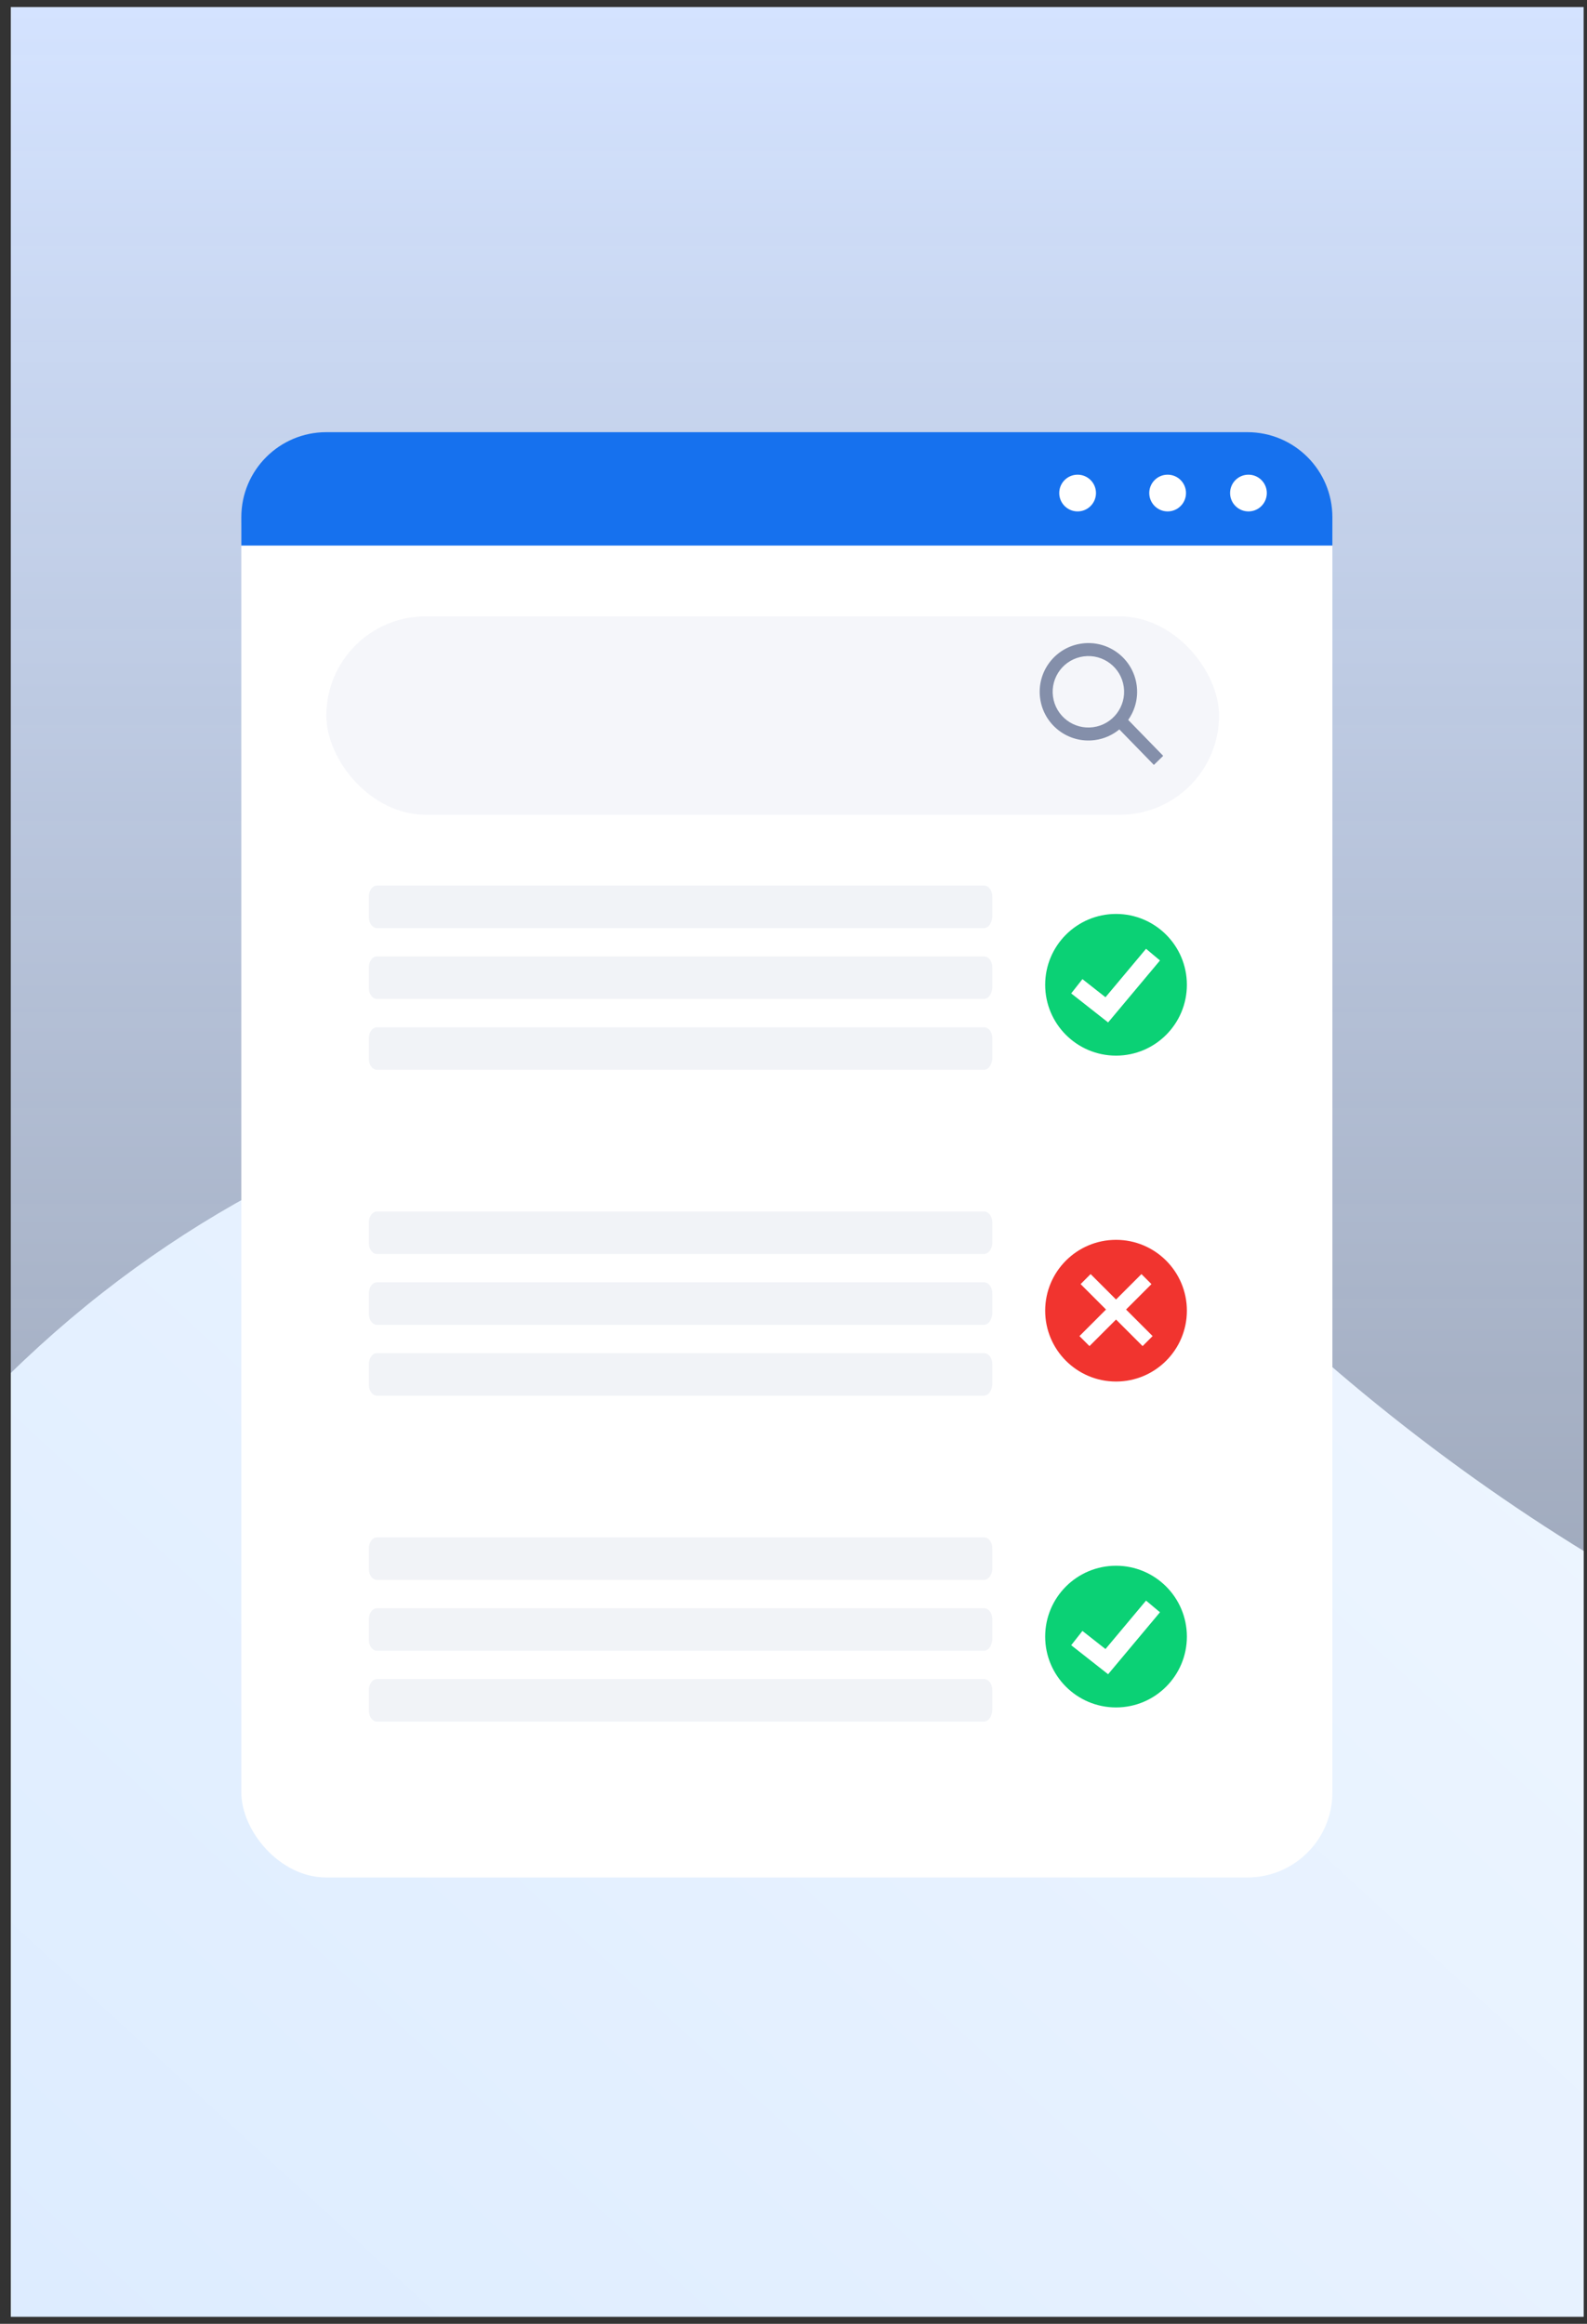 <svg width="112" height="164" viewBox="0 0 112 164" fill="none" xmlns="http://www.w3.org/2000/svg">
<rect x="0" y="0" width="112" height="164" fill="#333333" stroke="none"/>
<g clip-path="url(#clip0)">
<rect x="0.762" y="0.5" width="343" height="344.458" fill="url(#paint0_linear)"/>
<path d="M450.762 9.108C450.762 9.108 349.766 -21.988 350.455 34.025C351.144 89.832 323.975 120.927 283.124 98.275C242.273 75.417 189.018 50.705 186.459 96.216C183.9 141.726 124.739 127.311 87.038 90.038C49.337 52.764 -38.567 89.008 -24.786 187.854V314.5H450.762V9.108Z" fill="url(#paint1_linear)"/>
<rect x="17.031" y="31.5" width="77" height="101" rx="6" fill="white"/>
<path opacity="0.55" d="M69.419 65.5H26.596C26.314 65.5 26.031 65.181 26.031 64.734V63.266C26.031 62.883 26.267 62.5 26.596 62.5H69.466C69.749 62.5 70.031 62.819 70.031 63.266V64.734C69.984 65.181 69.749 65.5 69.419 65.5Z" fill="#E6E9F0"/>
<path opacity="0.55" d="M69.419 70.5H26.596C26.314 70.5 26.031 70.181 26.031 69.734V68.266C26.031 67.883 26.267 67.5 26.596 67.5H69.466C69.749 67.5 70.031 67.819 70.031 68.266V69.734C69.984 70.181 69.749 70.5 69.419 70.5Z" fill="#E6E9F0"/>
<path opacity="0.55" d="M69.419 75.5H26.596C26.314 75.5 26.031 75.181 26.031 74.734V73.266C26.031 72.883 26.267 72.5 26.596 72.5H69.466C69.749 72.5 70.031 72.819 70.031 73.266V74.734C69.984 75.181 69.749 75.5 69.419 75.5Z" fill="#E6E9F0"/>
<path opacity="0.55" d="M69.419 88.5H26.596C26.314 88.5 26.031 88.181 26.031 87.734V86.266C26.031 85.883 26.267 85.5 26.596 85.5H69.466C69.749 85.5 70.031 85.819 70.031 86.266V87.798C69.984 88.181 69.749 88.5 69.419 88.5Z" fill="#E6E9F0"/>
<path opacity="0.55" d="M69.419 93.5H26.596C26.314 93.5 26.031 93.181 26.031 92.734V91.266C26.031 90.883 26.267 90.5 26.596 90.5H69.466C69.749 90.5 70.031 90.819 70.031 91.266V92.734C69.984 93.181 69.749 93.5 69.419 93.5Z" fill="#E6E9F0"/>
<path opacity="0.55" d="M69.419 98.5H26.596C26.314 98.5 26.031 98.181 26.031 97.734V96.266C26.031 95.883 26.267 95.5 26.596 95.5H69.466C69.749 95.5 70.031 95.819 70.031 96.266V97.734C69.984 98.181 69.749 98.5 69.419 98.5Z" fill="#E6E9F0"/>
<path opacity="0.55" d="M69.419 111.5H26.596C26.314 111.5 26.031 111.181 26.031 110.734V109.266C26.031 108.883 26.267 108.5 26.596 108.5H69.466C69.749 108.5 70.031 108.819 70.031 109.266V110.798C69.984 111.181 69.749 111.5 69.419 111.5Z" fill="#E6E9F0"/>
<path opacity="0.55" d="M69.419 116.5H26.596C26.314 116.5 26.031 116.181 26.031 115.734V114.266C26.031 113.883 26.267 113.5 26.596 113.5H69.466C69.749 113.5 70.031 113.819 70.031 114.266V115.734C69.984 116.181 69.749 116.5 69.419 116.5Z" fill="#E6E9F0"/>
<path opacity="0.55" d="M69.419 121.5H26.596C26.314 121.5 26.031 121.181 26.031 120.734V119.266C26.031 118.883 26.267 118.5 26.596 118.5H69.466C69.749 118.5 70.031 118.819 70.031 119.266V120.734C69.984 121.181 69.749 121.5 69.419 121.5Z" fill="#E6E9F0"/>
<path d="M17.031 36.5C17.031 33.186 19.718 30.5 23.031 30.5H88.031C91.345 30.5 94.031 33.186 94.031 36.5V38.5H17.031V36.5Z" fill="#1671EE"/>
<path d="M89.404 34.796C89.404 35.511 88.824 36.092 88.108 36.092C87.392 36.092 86.811 35.511 86.811 34.796C86.811 34.08 87.392 33.5 88.108 33.5C88.824 33.5 89.404 34.08 89.404 34.796Z" fill="white"/>
<path d="M83.7 34.796C83.7 35.511 83.12 36.092 82.404 36.092C81.688 36.092 81.107 35.511 81.107 34.796C81.107 34.08 81.688 33.5 82.404 33.5C83.12 33.5 83.7 34.08 83.7 34.796Z" fill="white"/>
<path d="M77.347 34.796C77.347 35.511 76.766 36.092 76.05 36.092C75.334 36.092 74.754 35.511 74.754 34.796C74.754 34.08 75.334 33.5 76.05 33.5C76.766 33.5 77.347 34.08 77.347 34.796Z" fill="white"/>
<g clip-path="url(#clip1)">
<path fill-rule="evenodd" clip-rule="evenodd" d="M78.762 74.5C81.523 74.5 83.762 72.261 83.762 69.5C83.762 66.739 81.523 64.5 78.762 64.5C76 64.5 73.762 66.739 73.762 69.5C73.762 72.261 76 74.5 78.762 74.5Z" fill="#0BD175"/>
<path d="M78.054 70.725L80.911 67.312L81.512 67.815L78.167 71.811L75.949 70.067L76.433 69.451L78.054 70.725Z" fill="white" stroke="white" stroke-width="0.5"/>
</g>
<g clip-path="url(#clip2)">
<path fill-rule="evenodd" clip-rule="evenodd" d="M78.762 120.5C81.523 120.5 83.762 118.261 83.762 115.5C83.762 112.739 81.523 110.5 78.762 110.5C76 110.5 73.762 112.739 73.762 115.5C73.762 118.261 76 120.5 78.762 120.5Z" fill="#0BD175"/>
<path d="M78.054 116.725L80.911 113.312L81.512 113.815L78.167 117.811L75.949 116.067L76.433 115.451L78.054 116.725Z" fill="white" stroke="white" stroke-width="0.5"/>
</g>
<g clip-path="url(#clip3)">
<path fill-rule="evenodd" clip-rule="evenodd" d="M78.762 97.5C81.523 97.5 83.762 95.261 83.762 92.5C83.762 89.739 81.523 87.5 78.762 87.5C76 87.5 73.762 89.739 73.762 92.5C73.762 95.261 76 97.5 78.762 97.5Z" fill="#F1342F"/>
<line x1="76.615" y1="90.271" x2="80.99" y2="94.646" stroke="white"/>
<line y1="-0.5" x2="6.187" y2="-0.5" transform="matrix(-0.707 0.707 0.707 0.707 81.262 90.625)" stroke="white"/>
</g>
<rect x="23.031" y="43.5" width="63" height="14" rx="7" fill="#F5F6FA"/>
<path d="M79.31 48.487C79.125 47.107 77.857 46.139 76.477 46.324C75.097 46.509 74.128 47.777 74.313 49.157C74.498 50.537 75.767 51.506 77.147 51.321C78.527 51.136 79.495 49.867 79.31 48.487ZM78.995 51.478C78.517 51.872 77.927 52.141 77.269 52.229C75.387 52.481 73.657 51.161 73.405 49.279C73.153 47.397 74.474 45.667 76.355 45.415C78.237 45.163 79.967 46.484 80.219 48.365C80.339 49.261 80.103 50.122 79.62 50.806L82.091 53.343L81.434 53.983L78.995 51.478Z" fill="#848FAA"/>
</g>
<defs>
<linearGradient id="paint0_linear" x1="172.262" y1="0.5" x2="172.262" y2="344.958" gradientUnits="userSpaceOnUse">
<stop stop-color="#D4E3FF"/>
<stop offset="1" stop-color="#D4E3FF" stop-opacity="0"/>
</linearGradient>
<linearGradient id="paint1_linear" x1="254.122" y1="35.38" x2="65.675" y2="240.312" gradientUnits="userSpaceOnUse">
<stop offset="0.049" stop-color="white"/>
<stop offset="1" stop-color="#DBEBFF"/>
</linearGradient>
<clipPath id="clip0">
<rect width="111" height="163" fill="white" transform="translate(0.762 0.5)"/>
</clipPath>
<clipPath id="clip1">
<rect width="10" height="10" fill="white" transform="translate(73.762 64.5)"/>
</clipPath>
<clipPath id="clip2">
<rect width="10" height="10" fill="white" transform="translate(73.762 110.5)"/>
</clipPath>
<clipPath id="clip3">
<rect width="10" height="10" fill="white" transform="translate(73.762 87.5)"/>
</clipPath>
</defs>
</svg>
